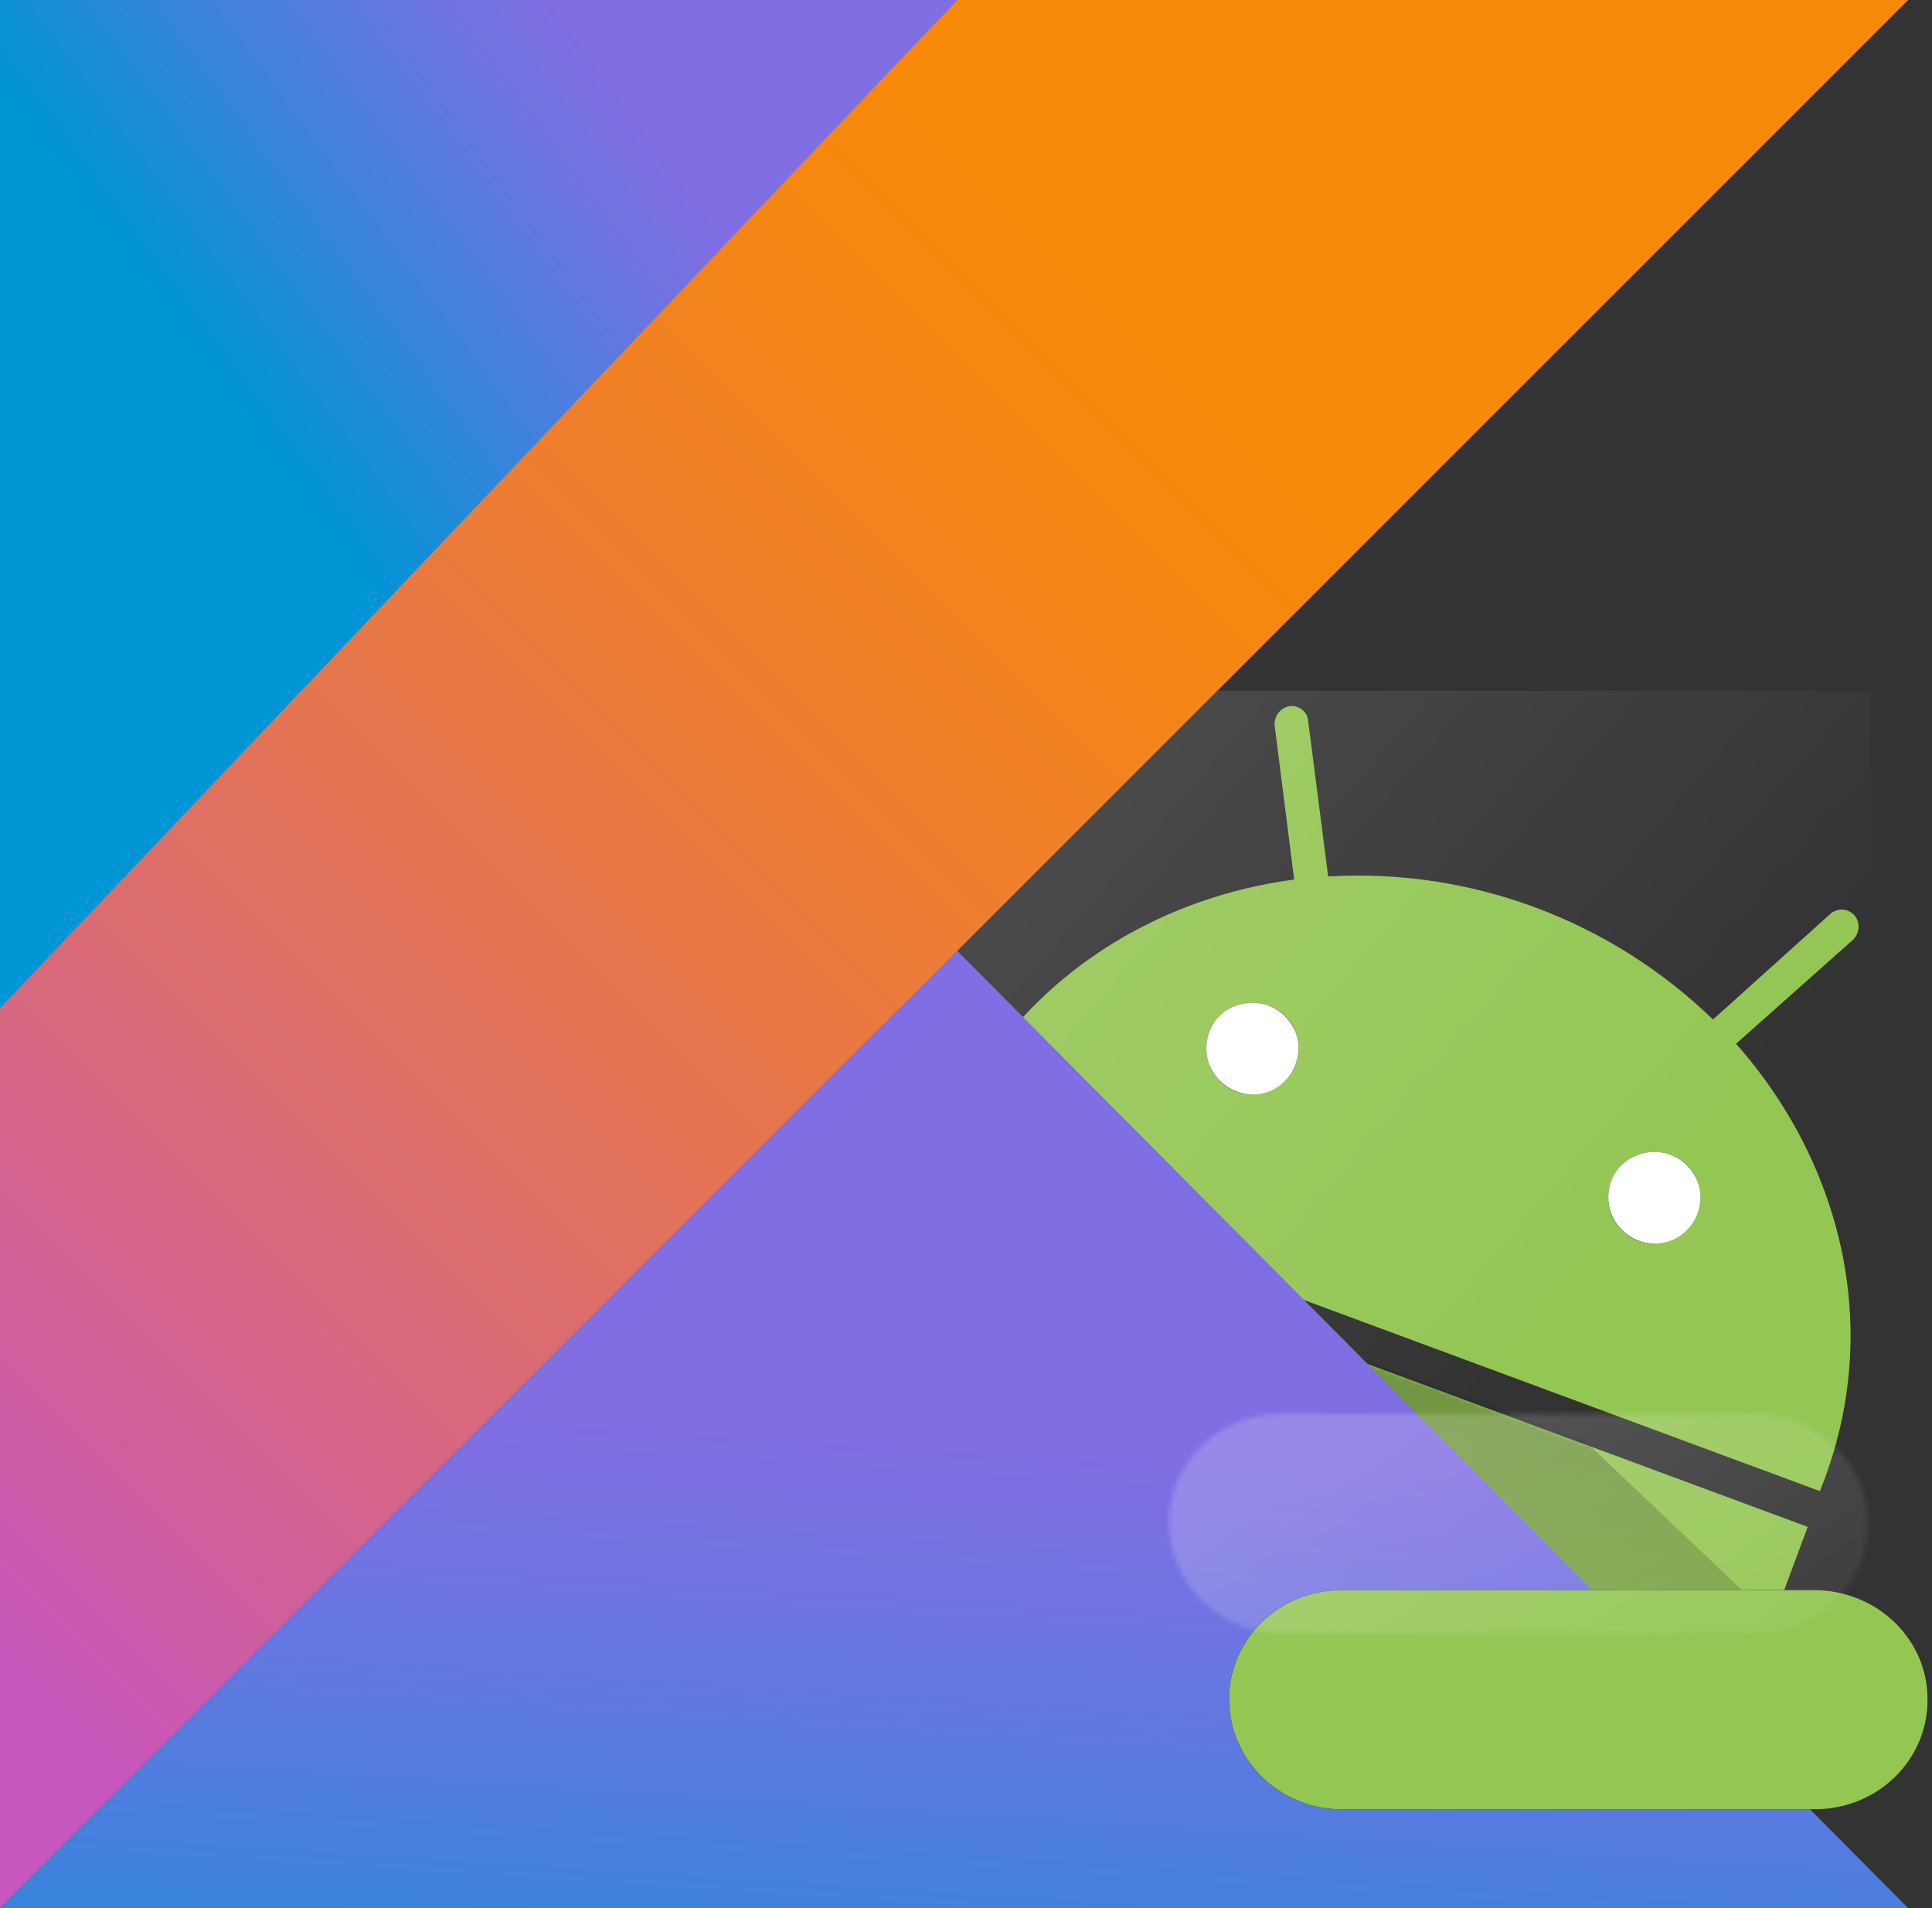 <?xml version="1.0" encoding="UTF-8"?>
<svg width="405px" height="400px" viewBox="0 0 405 400" version="1.1" xmlns="http://www.w3.org/2000/svg" xmlns:xlink="http://www.w3.org/1999/xlink">
    <rect x="0" y="0" width="405" height="400" fill="#333333" stroke="none"/>
    <!-- Generator: Sketch 43.1 (39012) - http://www.bohemiancoding.com/sketch -->
    <title>Slice</title>
    <desc>Created with Sketch.</desc>
    <defs>
        <linearGradient x1="0%" y1="4.653%" x2="64.65%" y2="62.511%" id="linearGradient-1">
            <stop stop-color="#FFFFFF" stop-opacity="0.2" offset="0%"></stop>
            <stop stop-color="#FFFFFF" stop-opacity="0" offset="100%"></stop>
        </linearGradient>
        <path d="M1.4,68.615 L0.382,68.996 L52.298,208.514 C56.625,220.204 69.349,226.303 80.674,222.11 L97.98,215.757 L102.688,228.463 L116.049,264.423 C120.375,276.113 133.1,282.212 144.425,278.019 C155.75,273.826 161.349,260.992 157.023,249.302 L143.662,213.343 L138.953,200.636 L166.948,190.217 L171.656,202.923 L185.017,238.883 C189.343,250.573 202.068,256.672 213.393,252.479 C224.718,248.286 230.317,235.452 225.99,223.762 L212.502,187.675 L207.794,174.969 L225.1,168.616 C236.297,164.423 242.023,151.462 237.697,139.899 L185.78,0.381 L185.399,0.508 L1.4,68.615 L1.4,68.615 Z" id="path-2"></path>
        <linearGradient x1="60.847%" y1="-6.514%" x2="41.717%" y2="117.89%" id="linearGradient-4">
            <stop stop-color="#000000" stop-opacity="0.5" offset="0%"></stop>
            <stop stop-color="#000000" stop-opacity="0" offset="100%"></stop>
        </linearGradient>
        <linearGradient x1="44.111%" y1="146.559%" x2="56.001%" y2="52.381%" id="linearGradient-5">
            <stop stop-color="#0095D5" offset="9.677%"></stop>
            <stop stop-color="#238AD9" offset="30.07%"></stop>
            <stop stop-color="#557BDE" offset="62.11%"></stop>
            <stop stop-color="#7472E2" offset="86.43%"></stop>
            <stop stop-color="#806EE3" offset="100%"></stop>
        </linearGradient>
        <linearGradient x1="13.984%" y1="38.939%" x2="68.682%" y2="-4.514%" id="linearGradient-6">
            <stop stop-color="#0095D5" offset="11.83%"></stop>
            <stop stop-color="#3C83DC" offset="41.78%"></stop>
            <stop stop-color="#6D74E1" offset="69.62%"></stop>
            <stop stop-color="#806EE3" offset="83.33%"></stop>
        </linearGradient>
        <linearGradient x1="-16.836%" y1="91.94%" x2="76.219%" y2="-1.116%" id="linearGradient-7">
            <stop stop-color="#C757BC" offset="10.75%"></stop>
            <stop stop-color="#D0609A" offset="21.38%"></stop>
            <stop stop-color="#E1725C" offset="42.54%"></stop>
            <stop stop-color="#EE7E2F" offset="60.48%"></stop>
            <stop stop-color="#F58613" offset="74.3%"></stop>
            <stop stop-color="#F88909" offset="82.32%"></stop>
        </linearGradient>
        <path d="M146.859,23.059 C147.02,35.692 136.586,46.074 123.495,46.21 L83.383,46.583 L64.486,46.715 L24.373,47.088 C11.283,47.225 0.629,37.047 0.43,24.285 C0.269,11.652 10.703,1.271 23.794,1.134 L63.906,0.761 L82.803,0.629 L122.916,0.256 C136.171,0.212 146.825,10.389 146.859,23.059" id="path-8"></path>
        <linearGradient x1="23.216%" y1="0%" x2="83.257%" y2="74.024%" id="linearGradient-10">
            <stop stop-color="#FFFFFF" stop-opacity="0.2" offset="0%"></stop>
            <stop stop-color="#FFFFFF" stop-opacity="0" offset="100%"></stop>
        </linearGradient>
    </defs>
    <g id="Page-1" stroke="none" stroke-width="1" fill="none" fill-rule="evenodd">
        <g id="kotlin-android">
            <g id="Group" transform="translate(139, 148)">
                <g id="Rectangle-3" transform="translate(1, 0)" fill-rule="nonzero">
                    <g id="Mask" transform="translate(125.336, 123) scale(-1, 1) translate(-125.336, -123) translate(0.336, 0)" fill="#94C654">
                        <path d="M249.608,246 C249.381,244.988 249.083,243.979 248.709,242.981 L196.793,103.463 L196.411,103.591 L12.412,171.698 L12.412,171.698 L11.394,172.079 L38.901,246 L249.608,246 Z M193.739,96.094 L189.921,85.928 C188.649,83.133 187.122,80.465 185.468,77.796 C171.216,54.925 146.657,40.058 119.045,36.373 L123.117,4.225 C123.371,2.192 121.971,0.413 120.063,0.032 C118.154,-0.222 116.373,1.049 116.118,2.955 L116.118,3.082 L111.919,35.738 C82.016,33.959 52.749,44.886 31.244,65.725 L6.686,43.616 C5.286,42.345 3.123,42.345 1.723,43.743 L1.596,43.87 C0.324,45.395 0.451,47.682 1.978,49.08 L26.409,70.808 C8.849,90.63 -0.058,116.424 2.996,141.964 C3.759,148.699 5.413,155.306 7.704,161.659 C8.086,162.676 8.467,163.565 8.849,164.582 L193.739,96.094 L193.739,96.094 Z M124.135,62.93 C129.097,60.897 134.696,63.311 136.732,68.139 C138.768,72.968 136.35,78.686 131.515,80.719 C126.68,82.752 120.953,80.338 118.918,75.509 C118.918,75.382 118.79,75.255 118.79,75.255 C116.882,70.299 119.299,64.709 124.135,62.93 Z M39.897,94.188 C44.86,92.155 50.459,94.569 52.495,99.397 C54.531,104.226 52.113,109.944 47.278,111.977 C42.315,114.01 36.716,111.596 34.68,106.767 C34.68,106.64 34.553,106.513 34.553,106.513 C32.644,101.557 34.935,96.094 39.897,94.188 Z" id="path-1"></path>
                    </g>
                    <g id="Clipped" fill="url(#linearGradient-1)" opacity="0.708">
                        <rect id="Rectangle-path" style="mix-blend-mode: darken;" x="44.872" y="-3.201" width="207.265" height="217.638"></rect>
                    </g>
                </g>
                <g id="Clipped" transform="translate(120.428, 242.923) scale(-1, 1) translate(-120.428, -242.923) translate(0.428, 102.923)">
                    <g id="Combined-Shape-Clipped">
                        <mask id="mask-3" fill="white">
                            <use xlink:href="#path-2"></use>
                        </mask>
                        <g id="path-4"></g>
                        <polygon id="Combined-Shape" fill-opacity="0.63" fill="url(#linearGradient-4)" fill-rule="nonzero" mask="url(#mask-3)" points="236.349 143.962 177.159 -1.038 62.843 36.301 -87.798 179.26 16.137 179.75 16.137 143.962"></polygon>
                    </g>
                </g>
            </g>
            <g id="logo-(1)" fill-rule="nonzero">
                <polygon id="XMLID_2_" fill="url(#linearGradient-5)" points="0 400 200.667 199.333 400 400"></polygon>
                <polygon id="Shape" fill="url(#linearGradient-6)" points="0 0 200.667 0 0 216.667"></polygon>
                <polygon id="Shape" fill="url(#linearGradient-7)" points="200.667 0 0 211.333 0 400 200.667 199.333 400 0"></polygon>
            </g>
            <g id="Rectangle-3" transform="translate(330.707, 356.64) rotate(0.5) translate(-330.707, -356.64) translate(257.207, 332.64)">
                <g id="Mask">
                    <g id="path-10-link" fill-rule="nonzero" fill="#000000">
                        <path d="M146.859,23.059 C147.02,35.692 136.586,46.074 123.495,46.21 L83.383,46.583 L64.486,46.715 L24.373,47.088 C11.283,47.225 0.629,37.047 0.43,24.285 C0.269,11.652 10.703,1.271 23.794,1.134 L63.906,0.761 L82.803,0.629 L122.916,0.256 C136.171,0.212 146.825,10.389 146.859,23.059" id="path-10"></path>
                    </g>
                    <g id="path-10-link" fill="#93C653">
                        <path d="M146.859,23.059 C147.02,35.692 136.586,46.074 123.495,46.21 L83.383,46.583 L64.486,46.715 L24.373,47.088 C11.283,47.225 0.629,37.047 0.43,24.285 C0.269,11.652 10.703,1.271 23.794,1.134 L63.906,0.761 L82.803,0.629 L122.916,0.256 C136.171,0.212 146.825,10.389 146.859,23.059" id="path-10"></path>
                    </g>
                </g>
                <g id="Clipped">
                    <mask id="mask-9" fill="white">
                        <use xlink:href="#path-8"></use>
                    </mask>
                    <g id="path-10"></g>
                    <rect id="Rectangle-path" fill="url(#linearGradient-10)" fill-rule="nonzero" opacity="0.966" mask="url(#mask-9)" x="-12.925" y="-36.827" width="157.198" height="138.397"></rect>
                </g>
            </g>
            <path d="M258.878,210.93 C263.84,208.897 269.439,211.311 271.475,216.139 C273.511,220.968 271.093,226.686 266.258,228.719 C261.423,230.752 255.697,228.338 253.661,223.509 C253.661,223.382 253.533,223.255 253.533,223.255 C251.625,218.299 254.042,212.709 258.878,210.93 Z" id="Path" fill="#FFFFFF" fill-rule="nonzero"></path>
            <path d="M343.147,242.188 C348.11,240.155 353.709,242.569 355.745,247.397 C357.781,252.226 355.363,257.944 350.528,259.977 C345.565,262.01 339.966,259.596 337.93,254.767 C337.93,254.64 337.803,254.513 337.803,254.513 C335.894,249.557 338.185,244.094 343.147,242.188 Z" id="Path" fill="#FFFFFF" fill-rule="nonzero"></path>
        </g>
    </g>
</svg>